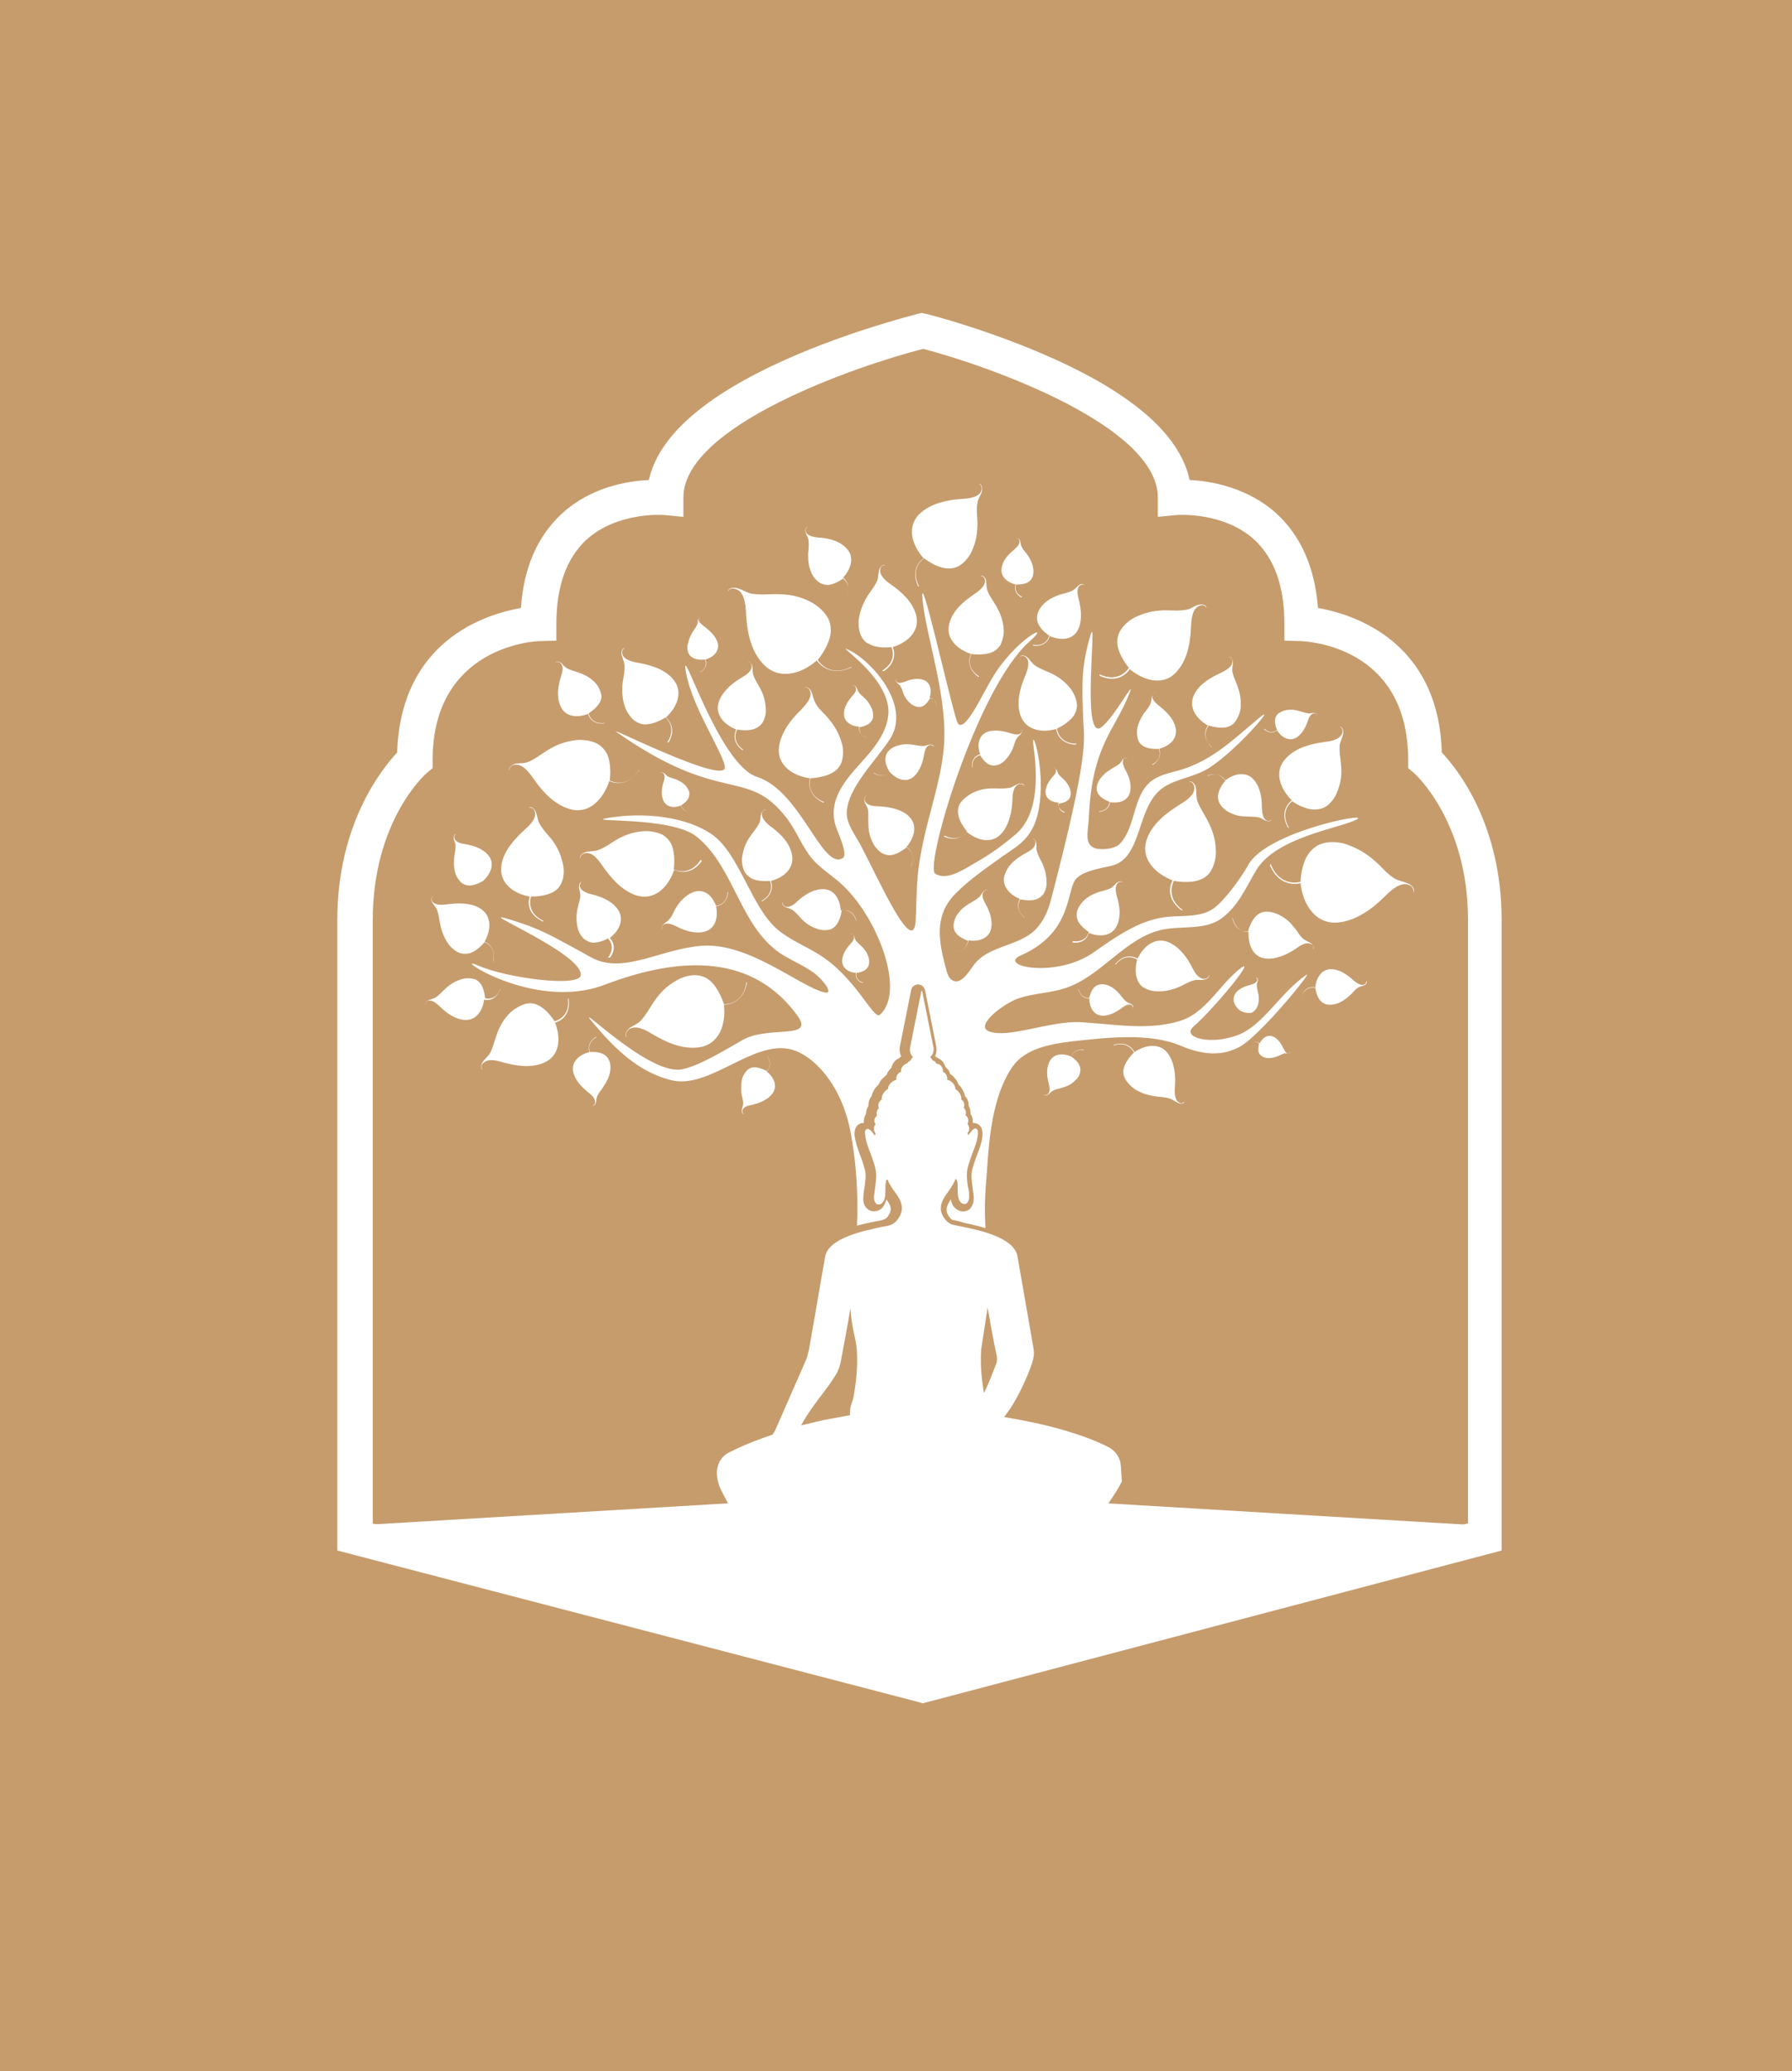 <?xml version="1.0" encoding="utf-8"?>
<!-- Generator: Adobe Illustrator 21.0.0, SVG Export Plug-In . SVG Version: 6.00 Build 0)  -->
<svg version="1.1" id="Layer_1" xmlns="http://www.w3.org/2000/svg" xmlns:xlink="http://www.w3.org/1999/xlink" x="0px" y="0px"
	 viewBox="0 0 389.4 450" style="enable-background:new 0 0 389.4 450;" xml:space="preserve">
<style type="text/css">
	.st0{fill:#C69C6D;}
	.st1{fill:#FFFFFF;}
</style>
<rect x="0" class="st0" width="389.4" height="450"/>
<polygon class="st1" points="199.4,324.2 76.5,331.5 76.6,332.4 199.4,364.4 322.2,332.4 322.3,331.5 "/>
<g>
	<path class="st1" d="M271.2,188c-1.4,2.6-5.1,7.7-7.5,9.4c-3,2.1-7.1,1.4-10.7,1.9c-5.7,0.8-10.6,4.3-15.3,7.6
		c-8.2,5.8-21.1,3-15.9,0.7c10.5-4.6,10-12.8,11.6-16c1.1-2.3,5.7-2.9,8.2-3.5c6.3-1.6,5.4-11.2,9.9-15.9c2.6-2.7,6.7-3,10.1-4.7
		c5.8-2.9,16.6-15.4,12-11.5c-6.4,5.4-10.6,9.5-17.8,11.5c-2,0.5-4,1-5.6,2.2c-4.1,3.2-3.3,9.8-6.8,13.6c-1,1.1-3.6,1.4-5.1,1.1
		c-2.8-0.6-1.9-3.6-1.7-6.5c0.6-15.9,5.7-19.2,8.8-27.2c1.6-4-3.4,5.5-6.2,7.4c-4.3,2.8-0.7-25.2-2.2-20.2c-2.1,7-1.9,10.8-1.6,18.9
		c0.2,3.9,1.3,6.9-7,38.6c-0.6,2.4-1.6,4.7-3.3,6.5c-3.7,3.8-10.4,3.5-13.5,7.8c-1.3,1.8-3,4.5-4.8,3.2c-0.6-0.4-0.9-1.2-1.1-1.9
		c-1.8-6.5-2.8-12.1,2-16.9c3.1-3.1,6.1-5.1,10.1-8c3.8-2.7,7.7-4.2,8.3-13.4c0.5-8.1-2.2-15.3-1.5-10.4c0.8,5.9,1.2,14.5-3.8,18.9
		c-2.7,2.3-5.4,4.3-8.4,6c-2.5,1.4-6.6,4.4-9.2,2.6c-2.3-1.6,9-40.2,20.5-50.4c5.3-4.7-3.1-0.6-8.2,8.1c-2.1,3.5-6.4,13-7.6,9.1
		c-1.7-5.2-8.3-35-7.4-26c0.9,8.5,5.8,21.7,4.5,32.8c-0.7,6.2-2.7,12.1-4.1,18.2c-1.8,8-1.6,10.1-1.9,18.2c-0.4,8.6-7.9-8.4-11.9-16
		c-1.1-2.1-3.1-4.7-3.1-7c0-5.6,6.5-11.6,9.5-16.4c4.7-7.6-5-17.7-9.6-19.4c-1.5-0.5,10.1,6.9,9.1,14.6c-0.6,4.7-4.3,8.3-7.4,11.8
		c-3.1,3.6-5.8,7.8-3.7,12.9c0.8,2,2.2,5.4,1.3,6.1c-4.5,3-9.1-14.5-18.7-17.6c-8.5-2.7-17-31.3-15.4-22.5
		c1.4,7.7,8.8,18.5,8.4,20.6c-0.7,3.3-25.4-9.2-23.6-7.9c23,16.2,28.3,7.5,37,18.7c2.1,2.7,3.3,6.1,5.5,8.8c1.7,2,3.9,3.4,5.9,5.1
		c8.1,6.9,14.7,23.7,8.9,28.9c-1.4,1.2-5.3-8.3-13.4-13.2c-2.9-1.8-6.2-3.1-8.8-5.3c-5.7-4.7-8.3-16.5-14.3-20.7
		c-5.5-3.8-14.5-4.9-22.4-3.6c-6.5,1.1,13.4-0.5,19.1,4.1c8.5,6.9,9.4,20.3,19.2,26c2.1,1.2,4.4,2.2,6.4,3.7c2,1.5,4.4,4.8,2,4.1
		c-5.4-1.4-16.3-10.8-26.4-10.1c-8.9,0.6-17.1,6.3-24,2.6c-9.3-5.1-11.2-6.3-17.8-8.3c-9-2.8,15.9,7.3,15.4,12.1
		c-0.3,2.7-16.2,0.6-22.3-2.1c-6.5-2.9,11.8,10.1,27.4,4.2c17.1-6.5,32.4-6.5,42,6.7c3.8,5.3-6.1,2.1-11.8,5.2
		c-3.2,1.8-10.1,6.1-13.7,6.5c-7.5,0.9-24.1-16.2-18.8-10c4.8,5.7,9.8,10.5,16.8,12.3c8.3,2.1,17.7-8.7,26-6.7
		c4.7,1.1,11.2,7.5,13.1,18.4c5.8,31.6-7.6,63.6-15.9,69.7c-3.5,2.6,58,5.3,58.8,4c0.2-0.3-0.8-2.8-2.3-7.2c-0.6-1.7-5-2.7-5.7-5
		c-0.8-2.6,2-6.6,1.2-10c-2.6-10.3-8.3-23.9-6.7-41.2c0.5-5.9,0.6-17.5,5.7-24.9c2.7-3.9,8-4.9,12.7-5.5c7.4-0.8,16.9-2,23.8,0.9
		c5.2,2.2,9.2,2.2,12.8,0.3c4.4-2.3,16.1-16.7,14.6-15.7c-5.7,3.9-9.4,11-14.9,13.1c-6.1,2.3-12.3,0.5-9.7-1.8
		c4.7-4.1,14.4-16,10-12.5c-4.4,3.5-7.2,9.4-12.8,11.2c-7,2.2-14.5,0.7-21.8,0.3c-6.6-0.3-15.5,3.6-19.8,2c-3.2-1.2,3.2-6.1,6.5-7.2
		c3.3-1.1,6.8-1.1,10.1-2.2c7.9-2.6,13-11,21.1-12.7c4.3-0.9,9.3,0.2,12.9-2.5c3.6-2.7,5.1-6.4,7.4-10.3c4.3-7.4,18.7-9.3,22-11.2
		C297.5,176.4,275.1,180.8,271.2,188z"/>
	<g>
		<path class="st1" d="M212.8,147c-3.3-2.1-1.7-4.9-1.7-4.9s2.7,0.4,4.5-0.4c0.7-0.3,1.4-0.9,1.8-1.6c0.5-1,0.8-2.4,0.7-3.5
			c-0.2-1.9-0.7-3.3-1.6-4.9c-0.7-1.2-1.4-2-1.9-3.3c-0.3-0.7-0.2-1.4-0.3-2.1c-0.1-0.8-0.7-1.4-1.3-1.2c0.5,0,0.9,0.3,1,0.8
			c0.3,1.4-1.3,2.5-2.3,3.2c-2.2,1.5-4.5,3.4-5.3,6c-1.2,3.5,1.6,6,4.6,7c0,0-1.5,2.7,1.6,5C212.6,147,212.8,147,212.8,147z"/>
	</g>
	<g>
		<path class="st1" d="M199.7,127.4c-2.1-4.1,1.1-6.1,1.1-6.1s2.5,2,4.9,2.2c1,0.1,1.9-0.1,2.8-0.6c1.1-0.7,2.2-2,2.7-3.2
			c0.9-2,1.2-3.8,1.2-6c0-1.6-0.3-2.8,0-4.4c0.1-0.9,0.6-1.5,0.9-2.3c0.3-0.9,0.1-1.8-0.6-1.9c0.6,0.3,0.7,0.9,0.6,1.4
			c-0.5,1.6-2.8,1.8-4.2,1.9c-3.1,0.2-6.6,0.9-9,3c-3.3,2.9-1.9,7.1,0.6,9.9c0,0-3.1,1.9-1.2,6.1
			C199.5,127.4,199.7,127.4,199.7,127.4z"/>
	</g>
	<g>
		<path class="st1" d="M162.2,213.4c-0.7,5.1-4.9,4.8-4.9,4.8s-1-3.4-3-5.1c-0.8-0.7-1.8-1.1-2.9-1.2c-1.5-0.1-3.2,0.4-4.5,1.2
			c-2.1,1.2-3.5,2.6-4.9,4.7c-1,1.5-1.6,2.7-2.8,4c-0.7,0.7-1.5,1-2.3,1.5c-0.8,0.6-1.3,1.6-0.7,2.1c-0.4-0.6-0.1-1.2,0.4-1.7
			c1.5-1.1,3.7,0.1,5,0.9c3,1.8,6.5,3.4,10,3c4.8-0.5,6.2-5.2,5.7-9.3c0,0,4.1,0.2,5-4.7C162.4,213.6,162.2,213.4,162.2,213.4z"/>
	</g>
	<g>
		<path class="st1" d="M138.8,167.3c-2.7,4.3-6.3,2.3-6.3,2.3s0.5-3.5-0.6-5.8c-0.5-0.9-1.2-1.7-2.1-2.2c-1.3-0.7-3.1-0.9-4.5-0.8
			c-2.4,0.3-4.2,0.9-6.3,2.2c-1.5,0.9-2.5,1.8-4.1,2.5c-0.9,0.4-1.8,0.3-2.7,0.4c-1,0.2-1.8,0.9-1.5,1.6c-0.1-0.7,0.4-1.2,1-1.3
			c1.8-0.4,3.2,1.6,4.1,2.8c1.9,2.8,4.4,5.6,7.7,6.7c4.5,1.5,7.6-2.1,8.9-6c0,0,3.5,1.9,6.3-2.2
			C138.9,167.5,138.8,167.3,138.8,167.3z"/>
	</g>
	<g>
		<path class="st1" d="M224.6,140.3c3,0.3,3.5-2.1,3.5-2.1c2.3,1,5.2,1,6.3-1.7c0.8-2,0.5-4.3,0-6.3c-0.2-0.9-0.6-2.4,0.3-3
			c0.3-0.2,0.7-0.3,1,0c-0.2-0.4-0.9-0.4-1.3,0c-0.4,0.3-0.8,0.8-1.3,1.1c-1,0.5-1.8,0.6-2.8,0.9c-1.4,0.5-2.4,1-3.5,2
			c-0.6,0.6-1.2,1.5-1.4,2.4c-0.1,0.6-0.1,1.3,0.2,1.9c0.6,1.5,2.4,2.6,2.4,2.6s-0.5,2.5-3.6,2C224.4,140.1,224.5,140.3,224.6,140.3
			z"/>
	</g>
	<g>
		<path class="st1" d="M192.1,145.8c3.3-2.2,1.9-5.2,1.9-5.2c3.2-1,6.1-3.5,5-7.2c-0.8-2.7-3.1-4.8-5.4-6.4c-1-0.7-2.6-1.9-2.3-3.4
			c0.1-0.5,0.5-0.9,1.1-0.8c-0.6-0.3-1.2,0.4-1.4,1.2c-0.2,0.7-0.1,1.5-0.4,2.2c-0.6,1.3-1.3,2.1-2.1,3.3c-1,1.7-1.6,3.2-1.9,5.1
			c-0.1,1.2,0,2.6,0.6,3.7c0.4,0.8,1,1.4,1.8,1.7c1.9,1,4.7,0.6,4.7,0.6s1.5,3-2,5.1C191.8,145.8,192,145.9,192.1,145.8z"/>
	</g>
	<g>
		<path class="st1" d="M276,188.1c2.2,5.1,6.6,3.8,6.6,3.8c0.5,4.5,3.2,9.2,8.5,8.5c3.9-0.5,7.3-3.1,10-5.8c1.2-1.2,3.3-3.1,5.1-2.3
			c0.7,0.3,1.1,0.9,0.9,1.7c0.5-0.8-0.2-1.7-1.3-2.1c-0.9-0.4-2-0.5-2.9-1.1c-1.7-1.1-2.5-2.3-4-3.6c-2-1.8-3.9-2.9-6.5-3.8
			c-1.6-0.5-3.6-0.6-5.1-0.1c-1.1,0.3-2.1,1.1-2.8,2c-1.8,2.3-1.9,6.3-1.9,6.3s-4.4,1.4-6.5-3.9C276.1,187.8,275.9,188,276,188.1z"
			/>
	</g>
	<g>
		<path class="st1" d="M234.4,215.1c0.6,2.1,2.3,1.8,2.3,1.8c0,1.8,0.8,3.7,2.9,3.8c1.5,0,3-0.8,4.2-1.7c0.5-0.4,1.4-1,2.1-0.6
			c0.2,0.2,0.4,0.4,0.3,0.7c0.2-0.3,0-0.7-0.4-0.9c-0.3-0.2-0.7-0.3-1.1-0.6c-0.6-0.5-0.9-1-1.4-1.6c-0.7-0.8-1.4-1.4-2.3-1.8
			c-0.6-0.3-1.4-0.4-2-0.3c-0.5,0.1-0.9,0.3-1.2,0.6c-0.8,0.8-1.1,2.3-1.1,2.3s-1.8,0.3-2.3-1.9C234.4,215,234.3,215.1,234.4,215.1z
			"/>
	</g>
	<g>
		<path class="st1" d="M207.8,206.8c2.6-0.3,2.6-2.5,2.6-2.5c2.1,0.4,4.6-0.3,5-2.7c0.3-1.8-0.4-3.7-1.3-5.3c-0.4-0.7-1-1.9-0.3-2.6
			c0.2-0.3,0.6-0.4,0.9-0.2c-0.3-0.3-0.8-0.1-1.1,0.3c-0.3,0.4-0.5,0.8-0.9,1.2c-0.7,0.6-1.4,0.9-2.2,1.4c-1.1,0.7-1.9,1.4-2.6,2.5
			c-0.4,0.6-0.7,1.6-0.7,2.3c0,0.6,0.2,1.1,0.5,1.5c0.8,1.1,2.6,1.7,2.6,1.7s0,2.2-2.6,2.4C207.6,206.7,207.7,206.8,207.8,206.8z"/>
	</g>
	<g>
		<path class="st1" d="M235.5,228.1c-2.3-0.3-2.7,1.5-2.7,1.5c-1.7-0.8-3.9-0.8-4.8,1.2c-0.7,1.5-0.5,3.2-0.1,4.7
			c0.2,0.7,0.4,1.8-0.3,2.3c-0.2,0.2-0.6,0.2-0.8,0c0.2,0.3,0.6,0.3,1,0c0.3-0.2,0.6-0.6,1-0.8c0.7-0.4,1.3-0.4,2.1-0.7
			c1.1-0.3,1.9-0.7,2.7-1.5c0.5-0.4,1-1.1,1.1-1.8c0.1-0.5,0.1-1-0.1-1.4c-0.4-1.1-1.8-2-1.8-2s0.5-1.8,2.7-1.4
			C235.6,228.2,235.5,228.1,235.5,228.1z"/>
	</g>
	<g>
		<path class="st1" d="M203.5,153.7c0-1.9-1.5-2.1-1.5-2.1c0.5-1.5,0.3-3.3-1.4-3.9c-1.3-0.4-2.7-0.1-3.9,0.4
			c-0.5,0.2-1.5,0.5-1.9,0c-0.2-0.2-0.2-0.4,0-0.6c-0.3,0.2-0.2,0.6,0.1,0.8c0.2,0.3,0.5,0.4,0.7,0.7c0.4,0.6,0.5,1.1,0.7,1.7
			c0.4,0.9,0.8,1.5,1.5,2.1c0.4,0.4,1,0.7,1.6,0.8c0.4,0.1,0.8,0,1.2-0.2c0.9-0.5,1.5-1.7,1.5-1.7S203.6,151.9,203.5,153.7
			C203.4,153.8,203.5,153.8,203.5,153.7z"/>
	</g>
	<g>
		<path class="st1" d="M183.9,129.6c1.3-2.7-0.7-4.1-0.7-4.1c1.7-1.8,2.7-4.6,0.5-6.6c-1.6-1.5-3.9-2-5.9-2.1
			c-0.9-0.1-2.4-0.3-2.7-1.3c-0.1-0.4,0-0.8,0.4-1c-0.5,0.1-0.6,0.7-0.4,1.3c0.2,0.5,0.5,1,0.6,1.6c0.1,1.1,0,1.9-0.1,3
			c0,1.5,0.1,2.7,0.7,4c0.3,0.8,1,1.7,1.8,2.2c0.5,0.3,1.2,0.5,1.8,0.5c1.6-0.1,3.3-1.4,3.3-1.4s2.1,1.4,0.6,4.1
			C183.7,129.7,183.9,129.7,183.9,129.6z"/>
	</g>
	<g>
		<path class="st1" d="M211.3,166.8c-0.2-2.4,1.7-2.7,1.7-2.7s0.8,1.5,1.9,2c0.4,0.2,1,0.3,1.5,0.2c0.7-0.1,1.4-0.5,1.9-1
			c0.8-0.8,1.3-1.6,1.8-2.7c0.3-0.8,0.4-1.4,0.8-2.1c0.2-0.4,0.6-0.6,0.9-1c0.3-0.4,0.4-0.9,0.1-1.1c0.2,0.2,0.2,0.6,0,0.8
			c-0.5,0.7-1.7,0.3-2.4,0.1c-1.6-0.5-3.3-0.8-4.9-0.3c-2.1,0.8-2.3,3.1-1.6,4.9c0,0-1.9,0.3-1.8,2.7
			C211.2,166.7,211.3,166.8,211.3,166.8z"/>
	</g>
	<g>
		<path class="st1" d="M271.5,227.1c1.1-1.2,2.1-0.4,2.1-0.4s-0.3,1.1-0.1,1.9c0.1,0.3,0.3,0.6,0.6,0.8c0.4,0.3,0.9,0.5,1.4,0.5
			c0.8,0,1.4-0.1,2.1-0.4c0.5-0.2,0.9-0.4,1.4-0.6c0.3-0.1,0.6,0,0.9,0c0.3,0,0.6-0.2,0.5-0.4c0,0.2-0.2,0.3-0.4,0.4
			c-0.6,0-0.9-0.7-1.1-1.1c-0.5-1-1.1-2-2.1-2.5c-1.4-0.7-2.5,0.3-3.1,1.4C273.7,226.6,272.6,225.9,271.5,227.1
			C271.5,227,271.5,227.1,271.5,227.1z"/>
	</g>
	<g>
		<path class="st1" d="M269.5,222c-1.1-1.4,0-2.4,0-2.4s1.1,0.6,2.1,0.5c0.4,0,0.7-0.2,1-0.5c0.4-0.4,0.7-0.9,0.8-1.4
			c0.2-0.9,0.2-1.6,0-2.4c-0.1-0.6-0.3-1.1-0.3-1.7c0-0.3,0.1-0.6,0.2-1c0.1-0.4-0.1-0.7-0.4-0.7c0.2,0.1,0.3,0.3,0.3,0.5
			c-0.1,0.7-0.9,0.9-1.5,1.1c-1.2,0.3-2.5,0.8-3.2,1.8c-1,1.4-0.2,2.9,1,3.8c0,0-1.1,1,0,2.4C269.4,222,269.5,222,269.5,222z"/>
	</g>
	<g>
		<path class="st1" d="M262.4,168.6c2.7-1.2,3.9,1,3.9,1s-1.4,1.5-1.6,3.1c-0.1,0.6,0,1.3,0.3,1.8c0.4,0.8,1.2,1.5,1.9,1.9
			c1.3,0.7,2.4,1,3.8,1c1.1,0.1,1.8,0,2.8,0.2c0.5,0.1,1,0.5,1.5,0.7c0.6,0.2,1.2,0.2,1.3-0.3c-0.2,0.4-0.6,0.4-1,0.3
			c-1-0.4-1-1.9-1.1-2.8c0-2-0.3-4.3-1.6-5.9c-1.7-2.2-4.5-1.5-6.4,0c0,0-1.1-2.1-3.8-1.1C262.5,168.4,262.4,168.6,262.4,168.6z"/>
	</g>
	<g>
		<path class="st1" d="M231.4,176.6c-1.7-0.5-1.3-2-1.3-2s1.2-0.1,1.9-0.7c0.3-0.2,0.5-0.6,0.6-0.9c0.1-0.5,0.1-1.1-0.1-1.6
			c-0.3-0.8-0.7-1.4-1.3-2c-0.4-0.4-0.8-0.7-1.2-1.2c-0.2-0.3-0.2-0.6-0.4-0.9c-0.2-0.3-0.5-0.5-0.7-0.4c0.2-0.1,0.4,0,0.5,0.2
			c0.3,0.6-0.3,1.3-0.6,1.6c-0.8,0.9-1.5,2-1.6,3.2c-0.1,1.7,1.4,2.4,2.8,2.5c0,0-0.3,1.4,1.3,2
			C231.4,176.6,231.4,176.6,231.4,176.6z"/>
	</g>
	<g>
		<path class="st1" d="M282.9,216.4c0.8-2.4,2.9-1.9,2.9-1.9s0.2,1.8,1,2.8c0.3,0.4,0.8,0.7,1.3,0.9c0.7,0.2,1.6,0.1,2.3-0.1
			c1.2-0.4,2-1,2.9-1.8c0.7-0.6,1-1.2,1.8-1.7c0.4-0.3,0.9-0.3,1.3-0.5c0.5-0.2,0.8-0.7,0.5-1c0.1,0.3-0.1,0.6-0.4,0.8
			c-0.8,0.4-1.8-0.4-2.4-0.9c-1.3-1.2-2.9-2.3-4.6-2.4c-2.4-0.2-3.5,2-3.7,4c0,0-2-0.5-2.9,1.8C282.9,216.3,282.9,216.4,282.9,216.4
			z"/>
	</g>
	<g>
		<path class="st1" d="M241.9,227.2c3.3-1.2,4.5,1.5,4.5,1.5s-1.8,1.7-2.2,3.4c-0.2,0.7-0.1,1.5,0.2,2.1c0.4,0.9,1.3,1.8,2.1,2.4
			c1.4,0.9,2.7,1.3,4.4,1.6c1.2,0.2,2.1,0.1,3.3,0.5c0.6,0.2,1.1,0.6,1.7,0.9c0.6,0.3,1.4,0.3,1.5-0.3c-0.3,0.4-0.7,0.5-1.1,0.3
			c-1.1-0.5-1.1-2.3-1-3.3c0.2-2.4,0-5-1.3-7.1c-1.8-2.8-5.1-2.2-7.5-0.6c0,0-1.1-2.6-4.4-1.6C242,227.1,241.9,227.2,241.9,227.2z"
			/>
	</g>
	<g>
		<path class="st1" d="M187.5,213.5c-1.8-0.6-1.4-2.1-1.4-2.1s1.3-0.1,2.1-0.8c0.3-0.3,0.5-0.6,0.6-1c0.1-0.5,0.1-1.2-0.1-1.7
			c-0.3-0.9-0.7-1.5-1.4-2.2c-0.5-0.5-0.9-0.8-1.3-1.3c-0.2-0.3-0.3-0.6-0.4-1c-0.2-0.4-0.5-0.6-0.7-0.4c0.2-0.1,0.5,0,0.6,0.3
			c0.3,0.6-0.3,1.4-0.7,1.8c-0.9,1-1.7,2.2-1.8,3.5c-0.1,1.8,1.5,2.7,3,2.8c0,0-0.4,1.5,1.4,2.2
			C187.5,213.6,187.5,213.5,187.5,213.5z"/>
	</g>
	<g>
		<path class="st1" d="M222.7,199.4c-2.4-1.9-1-4-1-4s2.1,0.5,3.5,0c0.6-0.2,1.1-0.6,1.5-1.1c0.5-0.7,0.8-1.8,0.7-2.7
			c0-1.5-0.3-2.6-0.9-4c-0.5-1-0.9-1.6-1.2-2.7c-0.2-0.5,0-1.1-0.1-1.6c-0.1-0.6-0.4-1.1-0.9-1c0.4,0,0.7,0.3,0.7,0.7
			c0.1,1.1-1.2,1.9-2,2.3c-1.8,1-3.7,2.3-4.5,4.3c-1.2,2.6,0.8,4.8,3.1,5.7c0,0-1.3,2,0.9,4C222.6,199.4,222.7,199.4,222.7,199.4z"
			/>
	</g>
	<g>
		<path class="st1" d="M150.2,176.3c-1.9,0.2-2.2-1.3-2.2-1.3s1.2-0.7,1.6-1.6c0.2-0.4,0.2-0.8,0.2-1.2c-0.1-0.5-0.5-1.1-0.8-1.5
			c-0.7-0.7-1.3-1-2.2-1.4c-0.6-0.2-1.1-0.3-1.7-0.6c-0.3-0.2-0.5-0.5-0.8-0.7c-0.3-0.2-0.7-0.3-0.8,0c0.2-0.2,0.4-0.2,0.6,0
			c0.5,0.4,0.3,1.4,0.1,1.9c-0.4,1.2-0.6,2.7-0.1,3.9c0.6,1.7,2.5,1.8,3.9,1.2C147.9,175,148.2,176.5,150.2,176.3
			C150.2,176.4,150.2,176.3,150.2,176.3z"/>
	</g>
	<g>
		<path class="st1" d="M189.9,168c2.1,1.3,3.4-0.3,3.4-0.3c1.4,1.5,3.5,2.6,5.3,1c1.3-1.2,1.9-3,2.2-4.7c0.1-0.7,0.4-2,1.3-2.1
			c0.3-0.1,0.6,0.1,0.8,0.4c0-0.4-0.5-0.6-1-0.5c-0.5,0.1-0.9,0.3-1.3,0.3c-0.9,0-1.5-0.2-2.4-0.3c-1.2-0.2-2.2-0.1-3.4,0.3
			c-0.7,0.2-1.5,0.7-1.9,1.3c-0.3,0.4-0.5,0.9-0.5,1.5c-0.1,1.3,0.9,2.8,0.9,2.8s-1.3,1.6-3.4,0.2C189.8,167.9,189.8,168,189.9,168z
			"/>
	</g>
	<g>
		<path class="st1" d="M274.7,158.5c1.6,1.3,2.8,0.2,2.8,0.2c0.9,1.4,2.6,2.6,4.3,1.5c1.2-0.8,2-2.3,2.4-3.6
			c0.2-0.6,0.6-1.6,1.4-1.6c0.3,0,0.5,0.1,0.6,0.4c0-0.3-0.4-0.5-0.8-0.5c-0.4,0-0.8,0.2-1.1,0.1c-0.7-0.1-1.2-0.3-2-0.5
			c-1-0.3-1.8-0.4-2.8-0.2c-0.6,0.1-1.3,0.4-1.8,0.8c-0.3,0.3-0.5,0.7-0.6,1.1c-0.2,1.1,0.4,2.4,0.4,2.4s-1.3,1.2-2.8-0.3
			C274.7,158.4,274.7,158.5,274.7,158.5z"/>
	</g>
	<g>
		<path class="st1" d="M152.3,146c1.8-1.2,1-2.7,1-2.7c1.7-0.5,3.2-1.8,2.6-3.8c-0.5-1.4-1.7-2.5-2.9-3.4c-0.5-0.4-1.4-1-1.2-1.8
			c0.1-0.3,0.3-0.5,0.6-0.4c-0.3-0.1-0.6,0.2-0.7,0.6c-0.1,0.4,0,0.8-0.2,1.2c-0.3,0.7-0.7,1.1-1.1,1.8c-0.5,0.9-0.8,1.7-1,2.7
			c-0.1,0.6,0,1.4,0.3,1.9c0.2,0.4,0.6,0.7,1,0.9c1,0.5,2.5,0.3,2.5,0.3s0.8,1.6-1,2.7C152.1,146,152.2,146.1,152.3,146z"/>
	</g>
	<g>
		<path class="st1" d="M105.3,195c1.4-2.3-0.3-3.6-0.3-3.6c1.6-1.5,2.7-3.8,1-5.7c-1.3-1.4-3.2-2-5-2.3c-0.8-0.1-2.1-0.4-2.3-1.4
			c-0.1-0.3,0.1-0.7,0.4-0.8c-0.4,0-0.6,0.5-0.5,1.1c0.1,0.5,0.4,0.9,0.4,1.4c0,1-0.2,1.6-0.3,2.6c-0.1,1.3-0.1,2.3,0.3,3.6
			c0.2,0.7,0.8,1.5,1.4,2c0.4,0.3,1,0.5,1.6,0.5c1.4,0,3-1,3-1s1.7,1.3,0.3,3.6C105.2,195,105.3,195,105.3,195z"/>
	</g>
	<g>
		<path class="st1" d="M238.9,176.4c2.3-0.3,2.3-2.1,2.3-2.1c1.9,0.3,4-0.2,4.4-2.4c0.3-1.6-0.3-3.3-1.1-4.7
			c-0.3-0.6-0.8-1.7-0.3-2.3c0.2-0.2,0.5-0.3,0.8-0.1c-0.2-0.3-0.7-0.1-1,0.2c-0.3,0.3-0.4,0.7-0.8,1c-0.6,0.5-1.2,0.7-1.9,1.2
			c-1,0.6-1.6,1.2-2.3,2.1c-0.4,0.6-0.7,1.4-0.7,2c0,0.5,0.2,1,0.5,1.4c0.7,1,2.3,1.5,2.3,1.5s0,1.9-2.3,2.1
			C238.8,176.3,238.9,176.4,238.9,176.4z"/>
	</g>
	<g>
		<path class="st1" d="M186,199.9c-1-2.7-3.3-2.1-3.3-2.1c-0.2-2.4-1.4-4.8-4.2-4.6c-2,0.1-3.9,1.4-5.3,2.7c-0.6,0.6-1.8,1.5-2.7,1
			c-0.3-0.2-0.5-0.5-0.4-0.9c-0.3,0.4,0.1,0.9,0.6,1.1c0.5,0.2,1,0.3,1.5,0.6c0.8,0.6,1.3,1.2,2,2c1,1,1.9,1.6,3.3,2.1
			c0.8,0.3,1.8,0.4,2.7,0.2c0.6-0.1,1.1-0.5,1.5-1c1-1.2,1.2-3.2,1.2-3.2s2.3-0.6,3.2,2.2C186,200.1,186,200,186,199.9z"/>
	</g>
	<g>
		<path class="st1" d="M179.1,174.3c-4.2-1.7-3-5.2-3-5.2s3.2-0.1,5.1-1.4c0.8-0.5,1.4-1.3,1.7-2.2c0.4-1.2,0.4-2.9,0-4.1
			c-0.6-2.1-1.5-3.6-2.9-5.3c-1-1.2-2-1.9-2.8-3.3c-0.4-0.7-0.5-1.5-0.8-2.3c-0.3-0.9-1.1-1.4-1.7-1.1c0.6-0.2,1.1,0.2,1.3,0.7
			c0.6,1.5-1,3.1-1.9,4.1c-2.2,2.1-4.3,4.8-4.8,7.9c-0.6,4.2,3,6.5,6.7,7c0,0-1.1,3.4,2.9,5.3C178.9,174.4,179.1,174.3,179.1,174.3z
			"/>
	</g>
	<g>
		<path class="st1" d="M161.5,162.9c-2.8-2-1.3-4.4-1.3-4.4s2.3,0.5,3.9-0.2c0.7-0.3,1.2-0.7,1.6-1.3c0.5-0.8,0.8-2,0.7-3
			c-0.1-1.6-0.4-2.9-1.2-4.4c-0.6-1.1-1.1-1.8-1.5-2.9c-0.2-0.6-0.1-1.2-0.2-1.8c-0.1-0.7-0.5-1.2-1-1.1c0.5,0,0.8,0.3,0.8,0.8
			c0.2,1.2-1.2,2.1-2.1,2.6c-2,1.2-4,2.8-4.9,5c-1.2,3,1.1,5.3,3.7,6.3c0,0-1.4,2.3,1.2,4.4C161.3,163,161.5,163,161.5,162.9z"/>
	</g>
	<g>
		<path class="st1" d="M185,144.9c-5,2.5-7.3-1.5-7.3-1.5s2.5-3,2.8-5.9c0.1-1.2-0.1-2.4-0.7-3.4c-0.8-1.4-2.4-2.7-3.8-3.4
			c-2.4-1.2-4.6-1.6-7.3-1.6c-2,0-3.4,0.2-5.4-0.1c-1-0.2-1.8-0.8-2.8-1.1c-1.1-0.4-2.2-0.2-2.4,0.7c0.3-0.7,1.1-0.9,1.8-0.6
			c1.9,0.6,2.1,3.4,2.2,5.1c0.2,3.8,0.9,8,3.5,10.9c3.4,4,8.5,2.5,11.9-0.5c0,0,2.3,3.8,7.3,1.6C185,145.2,185,144.9,185,144.9z"/>
	</g>
	<g>
		<path class="st1" d="M188.4,160.3c-2-0.6-1.6-2.3-1.6-2.3s1.4-0.2,2.2-0.9c0.3-0.3,0.6-0.7,0.7-1.1c0.1-0.6,0-1.3-0.2-1.9
			c-0.4-0.9-0.8-1.6-1.5-2.3c-0.5-0.5-1-0.8-1.4-1.4c-0.2-0.3-0.3-0.7-0.5-1c-0.2-0.4-0.6-0.6-0.8-0.4c0.3-0.1,0.5,0,0.6,0.3
			c0.4,0.7-0.3,1.5-0.7,1.9c-0.9,1.1-1.8,2.4-1.8,3.8c-0.1,1.9,1.7,2.8,3.3,2.9c0,0-0.4,1.6,1.5,2.3
			C188.3,160.3,188.4,160.3,188.4,160.3z"/>
	</g>
	<g>
		<path class="st1" d="M222.1,129.7c-2-1-1.3-2.7-1.3-2.7s1.6,0.1,2.6-0.5c0.4-0.2,0.7-0.6,0.9-1c0.3-0.6,0.3-1.4,0.2-2.1
			c-0.2-1.1-0.6-1.9-1.2-2.8c-0.5-0.7-0.9-1-1.3-1.8c-0.2-0.4-0.2-0.8-0.3-1.2c-0.1-0.4-0.5-0.8-0.8-0.6c0.3-0.1,0.5,0.1,0.6,0.4
			c0.3,0.8-0.6,1.5-1.1,2c-1.2,1-2.4,2.2-2.7,3.8c-0.5,2.1,1.3,3.4,3,3.8c0,0-0.7,1.7,1.2,2.8C222,129.8,222.1,129.7,222.1,129.7z"
			/>
	</g>
	<g>
		<path class="st1" d="M131.4,157.1c-3,0.4-3.5-2.1-3.5-2.1s1.8-1.1,2.5-2.5c0.3-0.6,0.4-1.2,0.2-1.8c-0.2-0.8-0.7-1.8-1.3-2.4
			c-1-1-2-1.6-3.4-2.1c-1-0.4-1.8-0.5-2.7-1c-0.5-0.3-0.8-0.7-1.2-1.1c-0.5-0.4-1.1-0.5-1.3-0.1c0.3-0.3,0.7-0.2,1,0
			c0.9,0.7,0.5,2.1,0.2,3c-0.6,1.9-1,4.2-0.2,6.2c1,2.7,3.9,2.8,6.1,1.9c0,0,0.5,2.4,3.4,2.1C131.4,157.2,131.4,157.1,131.4,157.1z"
			/>
	</g>
	<g>
		<path class="st1" d="M280.1,179.9c-2.2-3.8,0.7-5.8,0.7-5.8s2.5,1.8,4.8,1.8c0.9,0,1.8-0.2,2.6-0.7c1-0.7,2-2,2.4-3.2
			c0.8-2,1-3.7,0.8-5.8c-0.1-1.6-0.4-2.6-0.3-4.2c0.1-0.8,0.5-1.5,0.7-2.3c0.2-0.9,0-1.8-0.7-1.8c0.6,0.2,0.7,0.8,0.6,1.3
			c-0.4,1.5-2.6,1.9-3.8,2c-2.9,0.4-6.2,1.2-8.3,3.4c-3,2.9-1.4,6.8,1.1,9.3c0,0-2.9,2-0.9,5.8C279.9,179.9,280.1,179.9,280.1,179.9
			z"/>
	</g>
	<g>
		<path class="st1" d="M257.1,197.8c-4.1-2.9-2-6.4-2-6.4s3.4,0.7,5.8-0.3c1-0.4,1.8-1.1,2.3-2c0.7-1.2,1.1-3,1-4.4
			c-0.1-2.4-0.7-4.3-1.8-6.4c-0.8-1.6-1.6-2.6-2.2-4.2c-0.3-0.9-0.2-1.8-0.3-2.7c-0.1-1-0.8-1.8-1.6-1.6c0.7,0,1.1,0.5,1.2,1.1
			c0.3,1.8-1.8,3.1-3.1,3.9c-2.9,1.8-5.9,4.1-7.1,7.3c-1.7,4.4,1.7,7.7,5.5,9.2c0,0-2.1,3.4,1.8,6.4
			C256.9,197.8,257.1,197.8,257.1,197.8z"/>
	</g>
	<g>
		<path class="st1" d="M242.4,209.6c2.3-2.8,4.7-1.1,4.7-1.1s-0.7,2.4,0,4.2c0.2,0.7,0.7,1.4,1.3,1.8c0.9,0.6,2.1,0.9,3.2,0.9
			c1.8,0,3.1-0.3,4.7-1c1.2-0.5,1.9-1.1,3.2-1.4c0.6-0.2,1.3,0,2-0.1c0.7-0.1,1.4-0.5,1.2-1.1c0,0.5-0.4,0.8-0.9,0.9
			c-1.3,0.1-2.2-1.4-2.7-2.4c-1.1-2.2-2.7-4.4-5-5.5c-3.1-1.4-5.7,0.9-6.9,3.5c0,0-2.4-1.6-4.7,1
			C242.3,209.4,242.3,209.6,242.4,209.6z"/>
	</g>
	<g>
		<path class="st1" d="M263.3,162.3c-2.6-2.4-0.8-4.7-0.8-4.7s2.3,0.8,4.1,0.4c0.7-0.2,1.4-0.6,1.8-1.2c0.6-0.8,1.1-2,1.2-3
			c0.1-1.7-0.1-3.1-0.7-4.7c-0.4-1.2-0.9-2-1.1-3.2c-0.1-0.6,0.1-1.3,0.1-1.9c0-0.7-0.4-1.4-0.9-1.2c0.5,0,0.8,0.4,0.8,0.9
			c0,1.3-1.6,2-2.5,2.5c-2.2,1-4.5,2.3-5.7,4.5c-1.6,2.9,0.4,5.6,3,7c0,0-1.8,2.2,0.7,4.7C263.1,162.3,263.3,162.3,263.3,162.3z"/>
	</g>
	<g>
		<path class="st1" d="M205.2,181.8c3.3,1.4,4.8-1.1,4.8-1.1c2.3,1.9,5.6,2.9,7.8,0.2c1.6-2,2.1-4.7,2.2-7.2c0-1.1,0.2-2.9,1.4-3.3
			c0.5-0.2,0.9,0,1.2,0.4c-0.1-0.6-0.9-0.7-1.5-0.4c-0.6,0.2-1.1,0.7-1.8,0.8c-1.3,0.2-2.2,0.1-3.5,0.1c-1.8,0-3.1,0.3-4.7,1.1
			c-0.9,0.5-1.9,1.3-2.5,2.2c-0.4,0.7-0.5,1.4-0.4,2.2c0.2,1.9,1.9,3.8,1.9,3.8s-1.5,2.6-4.8,1C205.1,181.6,205.1,181.8,205.2,181.8
			z"/>
	</g>
	<g>
		<path class="st1" d="M198,188.2c1.2-2.9-1-4.2-1-4.2c1.7-2,2.6-4.9,0.2-6.9c-1.7-1.4-4.2-1.8-6.3-1.9c-0.9,0-2.6-0.1-3-1.3
			c-0.1-0.4,0-0.8,0.4-1c-0.5,0.1-0.6,0.8-0.4,1.4c0.2,0.6,0.6,1,0.7,1.6c0.2,1.1,0,2,0.1,3.1c0,1.6,0.3,2.8,1,4.2
			c0.4,0.8,1.2,1.7,2,2.2c0.6,0.3,1.3,0.5,1.9,0.4c1.7-0.2,3.4-1.7,3.4-1.7s2.3,1.3,0.9,4.2C197.8,188.3,198,188.2,198,188.2z"/>
	</g>
	<g>
		<path class="st1" d="M267.9,199.6c0.8,3.2,3.4,2.9,3.4,2.9c-0.1,2.7,0.9,5.7,4.1,5.8c2.3,0.1,4.6-1.1,6.4-2.3
			c0.8-0.6,2.2-1.5,3.2-0.8c0.4,0.2,0.5,0.7,0.3,1.1c0.4-0.4,0-1-0.5-1.4c-0.5-0.3-1.1-0.5-1.6-0.9c-0.9-0.8-1.2-1.6-2-2.5
			c-1-1.3-2-2.1-3.4-2.8c-0.9-0.4-2-0.7-3-0.6c-0.7,0.1-1.3,0.4-1.8,0.9c-1.3,1.2-1.8,3.4-1.8,3.4s-2.7,0.4-3.4-2.9
			C268,199.4,267.8,199.5,267.9,199.6z"/>
	</g>
	<g>
		<path class="st1" d="M233.2,204.8c2.9,0.3,3.4-2.1,3.4-2.1c2.2,0.9,5.1,0.9,6.2-1.8c0.8-1.9,0.5-4.2-0.1-6.1
			c-0.2-0.8-0.6-2.3,0.3-3c0.3-0.2,0.7-0.3,1,0c-0.2-0.4-0.8-0.3-1.3,0c-0.4,0.3-0.7,0.8-1.2,1.1c-0.9,0.5-1.7,0.6-2.7,0.9
			c-1.4,0.5-2.4,1-3.4,2c-0.6,0.6-1.2,1.5-1.4,2.4c-0.1,0.6,0,1.3,0.2,1.8c0.6,1.4,2.4,2.5,2.4,2.5s-0.5,2.4-3.5,2
			C233,204.7,233.1,204.8,233.2,204.8z"/>
	</g>
	<g>
		<path class="st1" d="M250.5,166.2c2.3-1.5,1.4-3.5,1.4-3.5c2.2-0.6,4.2-2.2,3.5-4.8c-0.5-1.9-2-3.3-3.5-4.5
			c-0.6-0.5-1.7-1.4-1.5-2.3c0.1-0.4,0.4-0.6,0.8-0.5c-0.4-0.2-0.8,0.2-0.9,0.8c-0.1,0.5-0.1,1-0.3,1.5c-0.4,0.9-0.9,1.4-1.5,2.2
			c-0.7,1.1-1.2,2.1-1.4,3.4c-0.1,0.8,0,1.8,0.3,2.5c0.2,0.5,0.7,0.9,1.2,1.2c1.3,0.7,3.2,0.5,3.2,0.5s1,2.1-1.4,3.4
			C250.3,166.2,250.4,166.2,250.5,166.2z"/>
	</g>
	<g>
		<path class="st1" d="M165.7,195.8c3-1.9,1.8-4.4,1.8-4.4c2.8-0.7,5.4-2.8,4.5-6.1c-0.6-2.4-2.6-4.3-4.5-5.7
			c-0.8-0.6-2.2-1.8-1.9-3c0.1-0.4,0.5-0.8,1-0.7c-0.5-0.2-1,0.3-1.2,1c-0.2,0.6-0.1,1.3-0.4,1.9c-0.5,1.1-1.2,1.8-1.9,2.8
			c-1,1.4-1.5,2.7-1.8,4.4c-0.2,1,0,2.3,0.4,3.2c0.3,0.7,0.9,1.2,1.5,1.6c1.6,0.9,4.1,0.6,4.1,0.6s1.3,2.6-1.9,4.4
			C165.5,195.8,165.7,195.9,165.7,195.8z"/>
	</g>
	<g>
		<path class="st1" d="M118.1,200.1c-4-1.9-2.7-5.3-2.7-5.3s3.1,0.1,5-1.1c0.8-0.5,1.4-1.2,1.7-2.1c0.5-1.2,0.5-2.8,0.2-4
			c-0.5-2.1-1.2-3.6-2.5-5.3c-1-1.2-1.8-2-2.6-3.4c-0.4-0.7-0.4-1.5-0.7-2.3c-0.3-0.8-1-1.5-1.6-1.1c0.6-0.1,1.1,0.2,1.3,0.8
			c0.5,1.5-1.1,3-2.1,3.9c-2.2,2-4.5,4.5-5.1,7.5c-0.8,4.1,2.6,6.5,6.1,7.1c0,0-1.3,3.3,2.6,5.3
			C117.9,200.3,118.1,200.2,118.1,200.1z"/>
	</g>
	<g>
		<path class="st1" d="M132.6,208c1.8-2.5-0.1-4.2-0.1-4.2c2-1.5,3.4-4.1,1.6-6.4c-1.3-1.7-3.5-2.6-5.6-3.1
			c-0.9-0.2-2.4-0.7-2.5-1.8c0-0.4,0.1-0.8,0.5-0.9c-0.5,0-0.7,0.6-0.7,1.2c0.1,0.6,0.3,1.1,0.3,1.7c0,1.1-0.4,1.8-0.6,2.9
			c-0.3,1.5-0.3,2.7,0,4.1c0.2,0.9,0.7,1.9,1.4,2.5c0.5,0.4,1.1,0.7,1.7,0.8c1.6,0.2,3.5-0.9,3.5-0.9s1.9,1.7,0,4.2
			C132.4,208.1,132.6,208.1,132.6,208z"/>
	</g>
	<g>
		<path class="st1" d="M145.3,161.3c2-3.4-0.6-5.4-0.6-5.4c2.4-2.2,4-5.7,1.4-8.5c-1.9-2.1-4.8-2.9-7.5-3.4c-1.2-0.2-3.1-0.6-3.4-2
			c-0.1-0.5,0.1-1,0.6-1.2c-0.6,0-0.9,0.8-0.7,1.6c0.2,0.7,0.5,1.3,0.6,2.1c0.1,1.4-0.2,2.4-0.4,3.8c-0.2,1.9-0.1,3.5,0.5,5.3
			c0.4,1.1,1.2,2.3,2.1,3c0.7,0.5,1.5,0.8,2.3,0.8c2.1,0,4.4-1.5,4.4-1.5s2.6,2,0.4,5.4C145.1,161.3,145.3,161.3,145.3,161.3z"/>
	</g>
	<g>
		<path class="st1" d="M239.1,146.9c4.4,1.9,6.4-1.5,6.4-1.5c3,2.5,7.5,3.9,10.4,0.3c2.2-2.6,2.8-6.3,2.9-9.6
			c0.1-1.4,0.2-3.9,1.9-4.5c0.6-0.2,1.2-0.1,1.5,0.5c-0.1-0.8-1.1-0.9-2.1-0.6c-0.8,0.3-1.5,0.9-2.4,1c-1.7,0.3-3,0.1-4.7,0.1
			c-2.4,0.1-4.2,0.5-6.3,1.5c-1.3,0.6-2.6,1.8-3.3,3c-0.5,0.9-0.7,1.9-0.6,2.9c0.3,2.5,2.5,5.1,2.5,5.1s-2,3.5-6.4,1.4
			C238.9,146.6,238.9,146.8,239.1,146.9z"/>
	</g>
	<g>
		<path class="st1" d="M107.2,208.8c0.7-3.3-1.9-4.2-1.9-4.2c1.4-2.4,1.7-5.7-1.1-7.3c-2.1-1.2-4.7-1.1-7-0.8
			c-1,0.1-2.7,0.3-3.3-0.7c-0.2-0.4-0.2-0.9,0.2-1.1c-0.5,0.2-0.5,0.9-0.1,1.5c0.3,0.5,0.8,1,1,1.6c0.4,1.1,0.4,2,0.7,3.2
			c0.3,1.6,0.9,2.9,1.8,4.2c0.6,0.8,1.6,1.6,2.5,1.9c0.7,0.2,1.4,0.2,2.1,0c1.7-0.5,3.2-2.4,3.2-2.4s2.7,0.9,1.8,4.3
			C107.1,208.9,107.2,208.9,107.2,208.8z"/>
	</g>
	<g>
		<path class="st1" d="M129.5,225.3c-2.2,1.3-1.4,3.3-1.4,3.3c-2.1,0.5-4.1,2-3.5,4.5c0.5,1.8,1.9,3.2,3.3,4.3
			c0.6,0.5,1.6,1.3,1.4,2.3c-0.1,0.3-0.4,0.6-0.7,0.5c0.4,0.2,0.8-0.2,0.9-0.7c0.1-0.5,0.1-1,0.3-1.4c0.4-0.8,0.9-1.3,1.4-2.1
			c0.7-1.1,1.2-2,1.4-3.3c0.1-0.8,0.1-1.7-0.3-2.4c-0.2-0.5-0.6-0.9-1.1-1.2c-1.2-0.7-3-0.5-3-0.5s-0.9-2,1.5-3.3
			C129.7,225.4,129.6,225.3,129.5,225.3z"/>
	</g>
	<g>
		<path class="st1" d="M152.3,186.8c-2.6,3.9-5.9,2.1-5.9,2.1s0.5-3.2-0.5-5.4c-0.4-0.9-1.1-1.6-1.9-2.1c-1.2-0.6-2.8-0.9-4.2-0.8
			c-2.3,0.2-4,0.8-5.9,1.9c-1.4,0.8-2.3,1.6-3.9,2.2c-0.8,0.3-1.7,0.2-2.5,0.4c-0.9,0.2-1.7,0.8-1.4,1.5c-0.1-0.6,0.4-1.1,1-1.2
			c1.7-0.4,3,1.6,3.8,2.7c1.8,2.6,4.1,5.3,7.2,6.4c4.2,1.4,7.2-1.9,8.4-5.5c0,0,3.3,1.8,6-1.9C152.4,187,152.3,186.8,152.3,186.8z"
			/>
	</g>
	<g>
		<path class="st1" d="M158.1,193.8c-0.1,2.9-2.5,3-2.5,3s-0.7-1.9-2-2.7c-0.5-0.3-1.1-0.5-1.7-0.5c-0.8,0-1.8,0.4-2.5,0.9
			c-1.1,0.8-1.9,1.7-2.6,2.9c-0.5,0.9-0.7,1.6-1.4,2.4c-0.3,0.4-0.8,0.6-1.2,1c-0.4,0.4-0.6,1-0.3,1.2c-0.2-0.3-0.1-0.7,0.2-1
			c0.8-0.7,2.1-0.1,2.9,0.3c1.8,0.9,3.8,1.6,5.8,1.2c2.7-0.5,3.3-3.2,2.8-5.6c0,0,2.3-0.1,2.6-2.9
			C158.2,193.9,158.1,193.8,158.1,193.8z"/>
	</g>
	<g>
		<path class="st1" d="M108.7,214.9c-1,2.7-3.3,2-3.3,2s-0.1-2-1-3.2c-0.4-0.5-0.9-0.9-1.5-1c-0.8-0.2-1.9-0.2-2.7,0.1
			c-1.3,0.4-2.3,1-3.4,2c-0.8,0.7-1.2,1.3-2.1,1.9c-0.5,0.3-1,0.4-1.5,0.6c-0.5,0.2-0.9,0.7-0.7,1.1c-0.1-0.4,0.1-0.7,0.4-0.9
			c1-0.4,2,0.6,2.7,1.2c1.4,1.4,3.2,2.7,5.2,2.9c2.7,0.3,4.1-2.1,4.4-4.4c0,0,2.2,0.7,3.4-2C108.8,215,108.7,214.9,108.7,214.9z"/>
	</g>
	<g>
		<path class="st1" d="M123.4,216.9c0.6,4.3-2.9,5-2.9,5s-1.6-2.6-3.6-3.5c-0.8-0.4-1.7-0.5-2.6-0.3c-1.2,0.3-2.5,1.1-3.4,1.9
			c-1.5,1.5-2.3,2.9-3,4.9c-0.5,1.4-0.7,2.5-1.4,3.9c-0.4,0.7-1,1.1-1.5,1.8c-0.5,0.7-0.7,1.6-0.1,1.9c-0.4-0.4-0.4-1,0-1.4
			c1-1.2,3-0.7,4.3-0.3c2.8,0.8,6,1.3,8.8,0.2c3.8-1.5,3.9-5.6,2.6-8.8c0,0,3.4-0.7,3-4.9C123.6,217,123.4,216.9,123.4,216.9z"/>
	</g>
	<g>
		<path class="st1" d="M166.7,229.5c1.4,2-0.1,3.2-0.1,3.2s-1.5-0.8-2.7-0.8c-0.5,0-1,0.2-1.4,0.5c-0.5,0.5-1,1.2-1.2,1.9
			c-0.3,1.1-0.3,2.1-0.2,3.2c0.1,0.8,0.4,1.4,0.4,2.3c0,0.4-0.2,0.8-0.3,1.3c-0.1,0.5,0.1,1,0.5,1c-0.3-0.1-0.4-0.4-0.4-0.7
			c0.1-0.9,1.3-1.2,2-1.3c1.6-0.4,3.3-1,4.4-2.3c1.5-1.8,0.4-3.8-1.1-5c0,0,1.5-1.3,0.2-3.2C166.9,229.5,166.7,229.5,166.7,229.5z"
			/>
	</g>
	<g>
		<path class="st1" d="M234,161.6c-4.1,0-4.3-3.3-4.3-3.3s2.6-1.2,3.7-2.9c0.4-0.7,0.7-1.6,0.6-2.4c-0.1-1.2-0.7-2.5-1.4-3.4
			c-1.2-1.5-2.5-2.5-4.2-3.3c-1.3-0.6-2.3-0.9-3.5-1.7c-0.6-0.4-1-1.1-1.5-1.6c-0.6-0.6-1.4-0.8-1.8-0.3c0.4-0.3,1-0.2,1.3,0.1
			c1.1,1,0.3,2.9-0.1,4c-1.1,2.5-1.9,5.5-1.2,8.2c1,3.7,4.8,4.3,7.9,3.4c0,0,0.3,3.2,4.2,3.4C233.9,161.7,234,161.6,234,161.6z"/>
	</g>
</g>
<g>
	<g>
		<g>
			<path class="st0" d="M240.3,315.8c-2.6-1.4-5.8-2.6-9.7-3.7c-3.8-1.1-7.9-2-12.7-2.7l-2.3-0.4l1.4-1.8c0.4-0.5,0.8-1.1,1.2-1.7
				c1.6-2.4,3-5.4,4.5-9.1c0.2-0.5,0.3-1,0.4-1.6c0.1-0.7,0.1-1.1,0-1.3l-3.5-20.1c-0.5-3.1-7.6-4.7-10.7-5.3l-0.7-0.2
				c-0.6-0.1-1.1-0.2-1.7-0.4c-0.8-0.2-1.5-0.7-2.1-1.3c-1.8-2.1-2-4.3-0.5-6.8c0.3-0.5,0.6-0.9,0.9-1.3c0.3-0.5,0.7-0.9,0.9-1.3
				c0.2-0.3,0.3-0.6,0.4-1l0.3-0.9l0.9,0c0.1,0,0.6,0,1.1,0.3c0,0,0-0.1,0-0.1c0-1.6,0.7-3.4,1.2-4.8l0.2-0.5
				c0.1-0.4,0.3-0.8,0.4-1.2l-1.2,1.4l-0.4-3.2l-0.7-1l0.9-0.7l-0.9-0.8l0.7-0.9l-0.9-0.5l0.4-1.1l0-0.1l-0.9-0.6l0.5-1
				c0,0,0-0.1,0-0.1l-0.7-0.5l0-0.9c0-0.1-0.1-0.3-0.2-0.5c-0.1-0.2-0.3-0.4-0.4-0.5l-0.7-0.4l0-0.8c0,0-0.1-0.1-0.2-0.3
				c-0.1-0.2-0.3-0.3-0.5-0.4c0,0,0,0-0.1,0l-1.3-0.3l0.2-1.3c0,0,0-0.1,0-0.1l-1-0.4l0-1.1c0-0.1,0-0.2-0.1-0.2l-0.8,0l-0.4-0.8
				l-0.7-0.2l-0.2-0.7l-1-0.6l-1.1,0.7l-0.2,0.7l-0.6,0.2l-0.3,0.7l-0.7,0.1c-0.1,0.1-0.1,0.1-0.1,0.2l0.1,1.1l-1.1,0.4
				c0,0,0,0.1,0,0.1l0.2,1.3l-1.3,0.3c-0.2,0.1-0.4,0.2-0.6,0.4c-0.1,0.2-0.2,0.3-0.2,0.3l0,0.8l-0.7,0.4c-0.2,0.1-0.4,0.3-0.5,0.5
				c-0.2,0.2-0.2,0.4-0.2,0.5l0.1,0.8l-0.7,0.5c-0.1,0.1-0.1,0.1-0.1,0.1l0.4,1l-0.9,0.7l0.4,1.1l-0.9,0.6l0.7,1l-0.8,0.8l0.9,0.7
				l-0.7,1l-0.4,3.3l-1.2-1.5c0.1,0.4,0.3,0.8,0.4,1.1l0.2,0.5c0.5,1.4,1.2,3.2,1.2,4.8c0,0,0,0.1,0,0.1c0.4-0.3,0.9-0.3,1.1-0.3
				l0.9,0l0.3,0.9c0.1,0.3,0.3,0.7,0.4,1c0.2,0.5,0.6,0.9,0.9,1.4c0.7,0.9,1.4,1.9,1.7,3.2c0.4,1.7,0,3.3-1.4,4.8
				c-0.6,0.6-1.3,1.1-2.1,1.3c-0.6,0.1-1.2,0.3-1.7,0.4l-0.7,0.1c-3,0.6-10.1,2.2-10.7,5.3l-0.8,4.4c-0.9,5.1-1.8,10.5-2.8,15.7
				c-0.1,0.5-0.2,0.9-0.3,1.4c-0.1,0.5-0.3,0.9-0.5,1.4l-6.8,15.6c-0.2,0.2-0.3,0.5-0.5,0.7l-0.3,0.4l-0.5,0.2
				c-1.8,0.6-3.5,1.2-5,1.8c-1,0.4-2,0.4-3,0.4c-0.8,0-1.6,0-2.1,0.2l-1.3-2.5c1.1-0.5,2.3-0.5,3.4-0.5c0.7,0,1.5,0,2-0.2
				c1.5-0.6,3-1.2,4.7-1.7c0.1-0.1,0.1-0.2,0.2-0.3l6.6-15.2c0.1-0.3,0.2-0.6,0.4-1c0.1-0.3,0.2-0.7,0.3-1.1
				c1-5.2,1.9-10.5,2.8-15.7l0.8-4.4c0.9-5,8.6-6.6,12.8-7.5l0.6-0.1c0.6-0.1,1.1-0.2,1.7-0.4c0.2-0.1,0.5-0.2,0.7-0.4
				c0.9-1.1,0.9-1.8,0.8-2.3c-0.1-0.6-0.5-1.1-0.9-1.7c0,0.1-0.1,0.3-0.1,0.4c-0.2,0.6-0.6,1.5-1.4,1.9c-0.5,0.3-1,0.3-1.5,0.3
				c-0.5-0.1-0.9-0.3-1.3-0.7c-0.5-0.5-0.8-1.4-0.7-2.3c0-0.9,0.2-1.8,0.3-2.5c0.1-0.8,0.2-1.5,0.2-2.3c0-1.1-0.6-2.7-1-3.9
				l-0.2-0.5c-0.5-1.3-1-2.8-1.2-4.3c-0.2-2.4,1.5-2.7,1.7-2.7c0.1,0,0.2,0,0.3,0c0-0.1,0-0.3,0-0.4c0-0.6,0.2-1.1,0.5-1.6
				c0,0,0,0,0-0.1c0-0.6,0.2-1.1,0.5-1.6c0-0.6,0.1-1.2,0.4-1.7c0.1-0.1,0.2-0.3,0.3-0.4c0.1-0.6,0.4-1.1,0.6-1.5
				c0.2-0.3,0.5-0.7,0.9-1c0.2-0.5,0.5-1,0.8-1.3c0.3-0.3,0.7-0.6,1-0.9c0.1-0.3,0.2-0.6,0.4-0.8c0.2-0.3,0.4-0.5,0.6-0.7
				c0.1-0.5,0.4-1,0.7-1.4c0.3-0.3,0.6-0.5,1-0.7c0.1-0.1,0.1-0.1,0.2-0.2c0.1-0.1,0.1-0.1,0.2-0.2c-0.3-0.7-0.4-1.5-0.2-2.4l2.4-12
				c0.1-0.7,0.8-1.2,1.5-1.2c0.7,0,1.3,0.5,1.5,1.2l2.4,12c0.2,0.9,0.1,1.7-0.2,2.4c0.1,0.1,0.2,0.1,0.3,0.2c0,0,0.1,0.1,0.1,0.1
				c0,0,0,0,0,0c0.4,0.2,0.8,0.4,1.1,0.7c0.4,0.4,0.6,0.9,0.8,1.4c0.2,0.2,0.4,0.4,0.6,0.6c0.2,0.3,0.3,0.6,0.4,0.9
				c0.4,0.2,0.7,0.5,1,0.9c0.3,0.3,0.6,0.8,0.8,1.4c0.4,0.3,0.7,0.7,0.8,1c0.2,0.3,0.5,0.9,0.6,1.5c0.1,0.1,0.2,0.2,0.3,0.3
				c0.4,0.6,0.5,1.2,0.5,1.8c0.3,0.5,0.4,1,0.4,1.6c0,0,0,0,0,0.1c0.3,0.5,0.5,1,0.5,1.6c0,0.1,0,0.3,0,0.4c0.1,0,0.2,0,0.3,0
				c0.8,0.1,1.5,0.6,1.7,1.5c0.1,0.3,0.1,0.7,0.1,1.2c-0.1,1.5-0.7,3-1.2,4.3l-0.2,0.5c-0.4,1.2-1,2.7-1,3.9c0,0.8,0.1,1.5,0.2,2.3
				c0.1,0.7,0.2,1.6,0.3,2.5c0,0.9-0.2,1.7-0.7,2.3c-0.3,0.4-0.8,0.6-1.3,0.7c-0.5,0.1-1,0-1.5-0.3c-0.7-0.4-1.2-1-1.4-1.9
				c0-0.1-0.1-0.3-0.1-0.4c-0.1,0.2-0.2,0.3-0.3,0.5c-0.9,1.5-0.8,2.4,0.2,3.6c0.2,0.2,0.4,0.4,0.7,0.4c0.5,0.1,1.1,0.2,1.6,0.4
				l0.7,0.2c4.2,0.9,12,2.6,12.8,7.5l3.5,20.1c0.1,0.6,0.1,1.3,0,2.2c-0.1,0.8-0.3,1.6-0.6,2.2c-1.5,4-3,7.1-4.8,9.7c0,0,0,0,0,0
				c3.9,0.7,7.5,1.5,10.8,2.4c4.1,1.2,7.5,2.4,10.2,3.9L240.3,315.8z M190.5,245.3L190.5,245.3L190.5,245.3L190.5,245.3z
				 M190.7,243.5L190.7,243.5C190.7,243.5,190.7,243.5,190.7,243.5z M199.8,221.8l-1.1,5.8c-0.1,0.5,0,0.8,0.2,1l0.8,0.7l1-0.8
				c0.2-0.1,0.4-0.4,0.3-1L199.8,221.8z M171.4,311.8l1.5-2.8c1.2-2.2,2.6-4.1,4-6.1c1.2-1.6,2.4-3.3,3.5-5.1l0,0
				c0.2-0.4,0.4-0.8,0.6-1.3c0.1-0.4,0.3-0.9,0.4-1.5c0.6-3.3,1.3-7,2-11.1l2.1-11.8l0.7,12c0.1,1.7,0.3,3.3,0.8,5.5
				c0.3,1.2,0.5,2.4,0.6,3.8c0.2,3.5-0.1,6.5-0.7,10.3c-0.1,0.8-0.3,1.3-0.5,1.9c-0.2,0.5-0.2,1.2-0.2,2l0,1.2l-1.1,0.2
				c-1.8,0.3-3.6,0.6-5.4,1c-1.7,0.4-3.4,0.8-5,1.2L171.4,311.8z M213.1,307.1l-0.7-4.1c-0.6-3.4-0.8-6.3-0.6-9.7l0,0
				c0.1-1.3,0.3-2.6,0.6-3.8c0.5-2.1,0.7-3.8,0.8-5.5l0.7-12.1l2.1,12.5c0.5,3,1,6,1.7,9c0.2,0.8,0.4,1.7,0.2,2.7l0,0.1
				c0,0.3-0.1,0.6-0.2,0.8c-0.9,2.4-1.8,4.5-2.7,6.4L213.1,307.1z"/>
		</g>
	</g>
</g>
<g>
	<path class="st1" d="M243.4,317.5c-0.4-1.3-1.2-2.3-2.4-3c-3.1-1.6-6.6-2.8-10-3.8c-4.2-1.2-8.5-2.1-12.8-2.8
		c0.4-0.6,0.9-1.2,1.3-1.8c1.9-2.9,3.4-6.2,4.6-9.4c0.2-0.6,0.4-1.3,0.5-1.9c0.1-0.6,0.1-1.2,0-1.7l-3.5-20.1
		c-0.7-4.2-8.7-5.8-12.2-6.5c-0.6-0.1-1.3-0.3-1.9-0.4c-0.5-0.1-1-0.5-1.4-0.9c-1.5-1.7-1.5-3.3-0.3-5.2c0.6-0.9,1.3-1.8,1.8-2.7
		c0.2-0.4,0.4-0.7,0.5-1.1c0.3,0,0.3,0.2,0.4,0.5c0.1,0.5,0.1,1,0.1,1.5c0,0.7,0,1.5,0.2,2.2c0.1,0.4,0.4,0.9,0.8,1.1
		c0.2,0.1,0.4,0.1,0.6,0.1c0.2,0,0.4-0.1,0.5-0.3c0.3-0.3,0.4-0.9,0.4-1.3c0-0.8-0.1-1.5-0.3-2.3c-0.1-0.9-0.2-1.6-0.2-2.5
		c0-1.5,0.7-3.2,1.2-4.6c0.5-1.3,1.1-2.8,1.2-4.2c0-0.4,0.1-1.1-0.5-1.2c-0.5-0.1-1.2,1-1.5,1.3c0,0.1-0.1,0.1-0.1,0.2
		c0-0.2-0.1-0.3-0.2-0.5c0,0,0.1-0.1,0.1-0.1c0.2-0.2,0.3-0.5,0.3-0.9c0-0.3-0.1-0.6-0.3-0.9c0,0-0.1-0.1-0.1-0.1
		c0.2-0.2,0.2-0.5,0.2-0.8c0-0.3-0.1-0.6-0.3-0.8c-0.1-0.1-0.2-0.2-0.3-0.3c0.1-0.2,0.1-0.4,0.1-0.5c0-0.3-0.1-0.7-0.3-0.9
		c-0.1-0.1-0.1-0.2-0.2-0.2c0-0.1,0.1-0.2,0.1-0.3c0.1-0.4,0-0.8-0.2-1.1l0,0c-0.1-0.2-0.3-0.3-0.4-0.4c0-0.1,0-0.2,0-0.3
		c0-0.4-0.2-0.8-0.4-1.1c-0.2-0.3-0.5-0.6-0.8-0.8c0,0-0.1-0.1-0.1-0.1c0-0.1,0-0.1,0-0.2c-0.1-0.4-0.3-0.8-0.5-1
		c-0.3-0.3-0.6-0.6-1-0.7c-0.1,0-0.2-0.1-0.3-0.1c0.1-0.4,0-0.7-0.2-1.1l0,0c-0.2-0.3-0.4-0.5-0.7-0.6c0-0.1,0-0.2,0-0.3
		c0-0.4-0.2-0.7-0.4-1c-0.2-0.2-0.3-0.3-0.6-0.4c-0.1,0-0.3-0.1-0.4-0.1c-0.1-0.1-0.2-0.3-0.3-0.4c-0.2-0.2-0.4-0.3-0.6-0.3
		c0-0.1-0.1-0.3-0.2-0.4c-0.1-0.1-0.2-0.2-0.3-0.3c0.7-0.6,0.9-1.4,0.7-2.3l-2.4-12c0-0.1-0.1-0.1-0.1-0.1c-0.1,0-0.1,0-0.1,0.1
		l-2.4,12c-0.2,0.9,0,1.7,0.6,2.3c-0.1,0.1-0.2,0.2-0.3,0.3c-0.1,0.1-0.2,0.3-0.2,0.4c-0.2,0.1-0.3,0.2-0.5,0.3
		c-0.1,0.1-0.2,0.2-0.3,0.4c-0.1,0-0.2,0-0.3,0.1c-0.2,0.1-0.4,0.2-0.6,0.4c-0.2,0.3-0.4,0.6-0.4,1c0,0.1,0,0.2,0,0.3
		c-0.3,0.1-0.6,0.3-0.8,0.6c-0.2,0.3-0.3,0.7-0.2,1.1c-0.1,0-0.2,0.1-0.3,0.1c-0.4,0.2-0.7,0.4-1,0.7c-0.3,0.3-0.5,0.7-0.5,1
		c0,0.1,0,0.1,0,0.2c-0.1,0-0.1,0.1-0.2,0.1c-0.3,0.2-0.6,0.5-0.8,0.8c-0.2,0.3-0.4,0.7-0.4,1.1c0,0.1,0,0.2,0,0.3
		c-0.2,0.1-0.3,0.3-0.5,0.5c-0.2,0.3-0.3,0.7-0.2,1.1c0,0.1,0,0.2,0.1,0.3c-0.1,0.1-0.2,0.1-0.2,0.2c-0.2,0.3-0.3,0.6-0.3,0.9
		c0,0.2,0,0.4,0.1,0.5c-0.1,0.1-0.2,0.2-0.3,0.3c-0.2,0.2-0.3,0.5-0.3,0.8c0,0.3,0.1,0.6,0.3,0.8c0,0-0.1,0.1-0.1,0.1
		c-0.2,0.2-0.3,0.5-0.3,0.9c0,0.3,0.1,0.6,0.3,0.9c0,0,0.1,0.1,0.1,0.1c-0.1,0.2-0.2,0.3-0.2,0.5c-0.1-0.1-0.1-0.1-0.1-0.2
		c-0.3-0.4-1-1.4-1.5-1.3c-0.6,0.1-0.6,0.8-0.5,1.2c0.1,1.4,0.7,2.9,1.2,4.2c0.5,1.4,1.2,3.2,1.2,4.6c0,0.9-0.1,1.7-0.2,2.5
		c-0.1,0.8-0.2,1.5-0.3,2.3c0,0.4,0.1,1,0.4,1.3c0.1,0.2,0.3,0.3,0.5,0.3c0.2,0,0.4,0,0.6-0.1c0.4-0.2,0.7-0.7,0.8-1.1
		c0.2-0.6,0.2-1.5,0.2-2.2c0-0.5,0-1,0.1-1.5c0-0.2,0.1-0.5,0.4-0.5c0.1,0.4,0.3,0.8,0.5,1.1c0.8,1.5,2.1,2.6,2.5,4.3
		c0.3,1.4-0.2,2.5-1.1,3.6c-0.4,0.4-0.8,0.7-1.4,0.9c-0.6,0.2-1.3,0.3-1.9,0.4c-3.5,0.8-11.5,2.3-12.2,6.5
		c-1.2,6.7-2.3,13.4-3.5,20.1c-0.1,0.4-0.2,0.8-0.3,1.2c-0.1,0.4-0.2,0.8-0.4,1.2l-6.7,15.3c-0.2,0.3-0.3,0.5-0.5,0.8
		c-1.7,0.6-3.4,1.2-5.1,1.9c-1.5,0.6-3,1.3-4.4,2c-1.2,0.6-2,1.6-2.4,2.9c-0.4,1.3-0.2,2.8,0.2,4.1c0.5,1.4,3.5,7,4.5,8.1
		c1.4,1.6,40.1,9.8,40.1,9.8s30.6-6.1,34.3-7.5c2.4-0.9,8.2-9.7,8.7-11.2C243.6,320.4,243.7,318.9,243.4,317.5z M214.6,284.1
		c0.6,3.2,1.1,6.4,1.8,9.6c0.2,0.7,0.3,1.4,0.2,2.2l0,0c0,0.2-0.1,0.4-0.2,0.6c-0.8,2.1-1.6,4.2-2.6,6.2c-0.5-3.2-0.8-6-0.6-9.4
		L214.6,284.1z M181.7,298.6c0.3-0.5,0.5-1.1,0.7-1.6c0.2-0.6,0.3-1.1,0.4-1.7c0.7-3.7,1.4-7.4,2-11.1c0.1,2,0.4,3.7,0.8,5.7
		c0.3,1.2,0.5,2.3,0.6,3.5c0.2,3.6-0.1,6.5-0.7,10c-0.1,0.6-0.3,1.1-0.5,1.7c-0.3,0.8-0.3,1.6-0.3,2.4c-1.8,0.3-3.6,0.7-5.5,1
		c-1.7,0.4-3.4,0.8-5.1,1.2c1.1-2.1,2.5-4,3.9-5.9C179.3,302.1,180.6,300.4,181.7,298.6z"/>
</g>
<g>
	<path class="st1" d="M200.5,370.1l-1-0.3L73.3,336.9v-137c0-20.7,9.5-32.6,13-36.4c0.8-24.2,19-30,26.9-31.4
		c0.6-8.8,3.6-15.6,8.9-20.5c6.3-5.8,14.3-7.1,18.9-7.3c2.1-9.5,12.1-18.3,29.8-26.2c14.1-6.3,28-9.7,28.6-9.9l0.9-0.2l0.9,0.2
		c0.6,0.1,14.2,3.6,28.1,9.9c17.4,7.9,27.2,16.7,29.2,26.2c4.6,0.2,12.6,1.6,18.9,7.3c5.3,4.9,8.3,11.7,9,20.5
		c7.9,1.4,26.2,7.3,26.9,31.4c3.5,3.7,13,15.7,13,36.4v137L200.5,370.1z M80.9,331l119.6,31.2l118.5-31.2V199.9
		c0-21.5-11.6-31.8-11.7-31.9l-1.3-1.1v-1.7c0-25-22.2-25.8-23.2-25.9l-3.7-0.1v-3.7c0-8.1-2.2-14.2-6.5-18.2
		c-6.8-6.2-16.8-5.4-16.9-5.4l-4.1,0.4l0-4.2c0-15.6-36.8-28.6-51-32.3c-14.5,3.7-52.1,16.7-52.1,32.3v4.2l-4.2-0.4
		c-0.1,0-10.1-0.8-16.9,5.4c-4.3,4-6.5,10.1-6.5,18.2v3.7l-3.7,0.1c-0.9,0-23.2,1.1-23.2,25.9v1.7l-1.3,1.1
		c-0.5,0.4-11.7,10.6-11.7,31.9V331z"/>
</g>
</svg>
